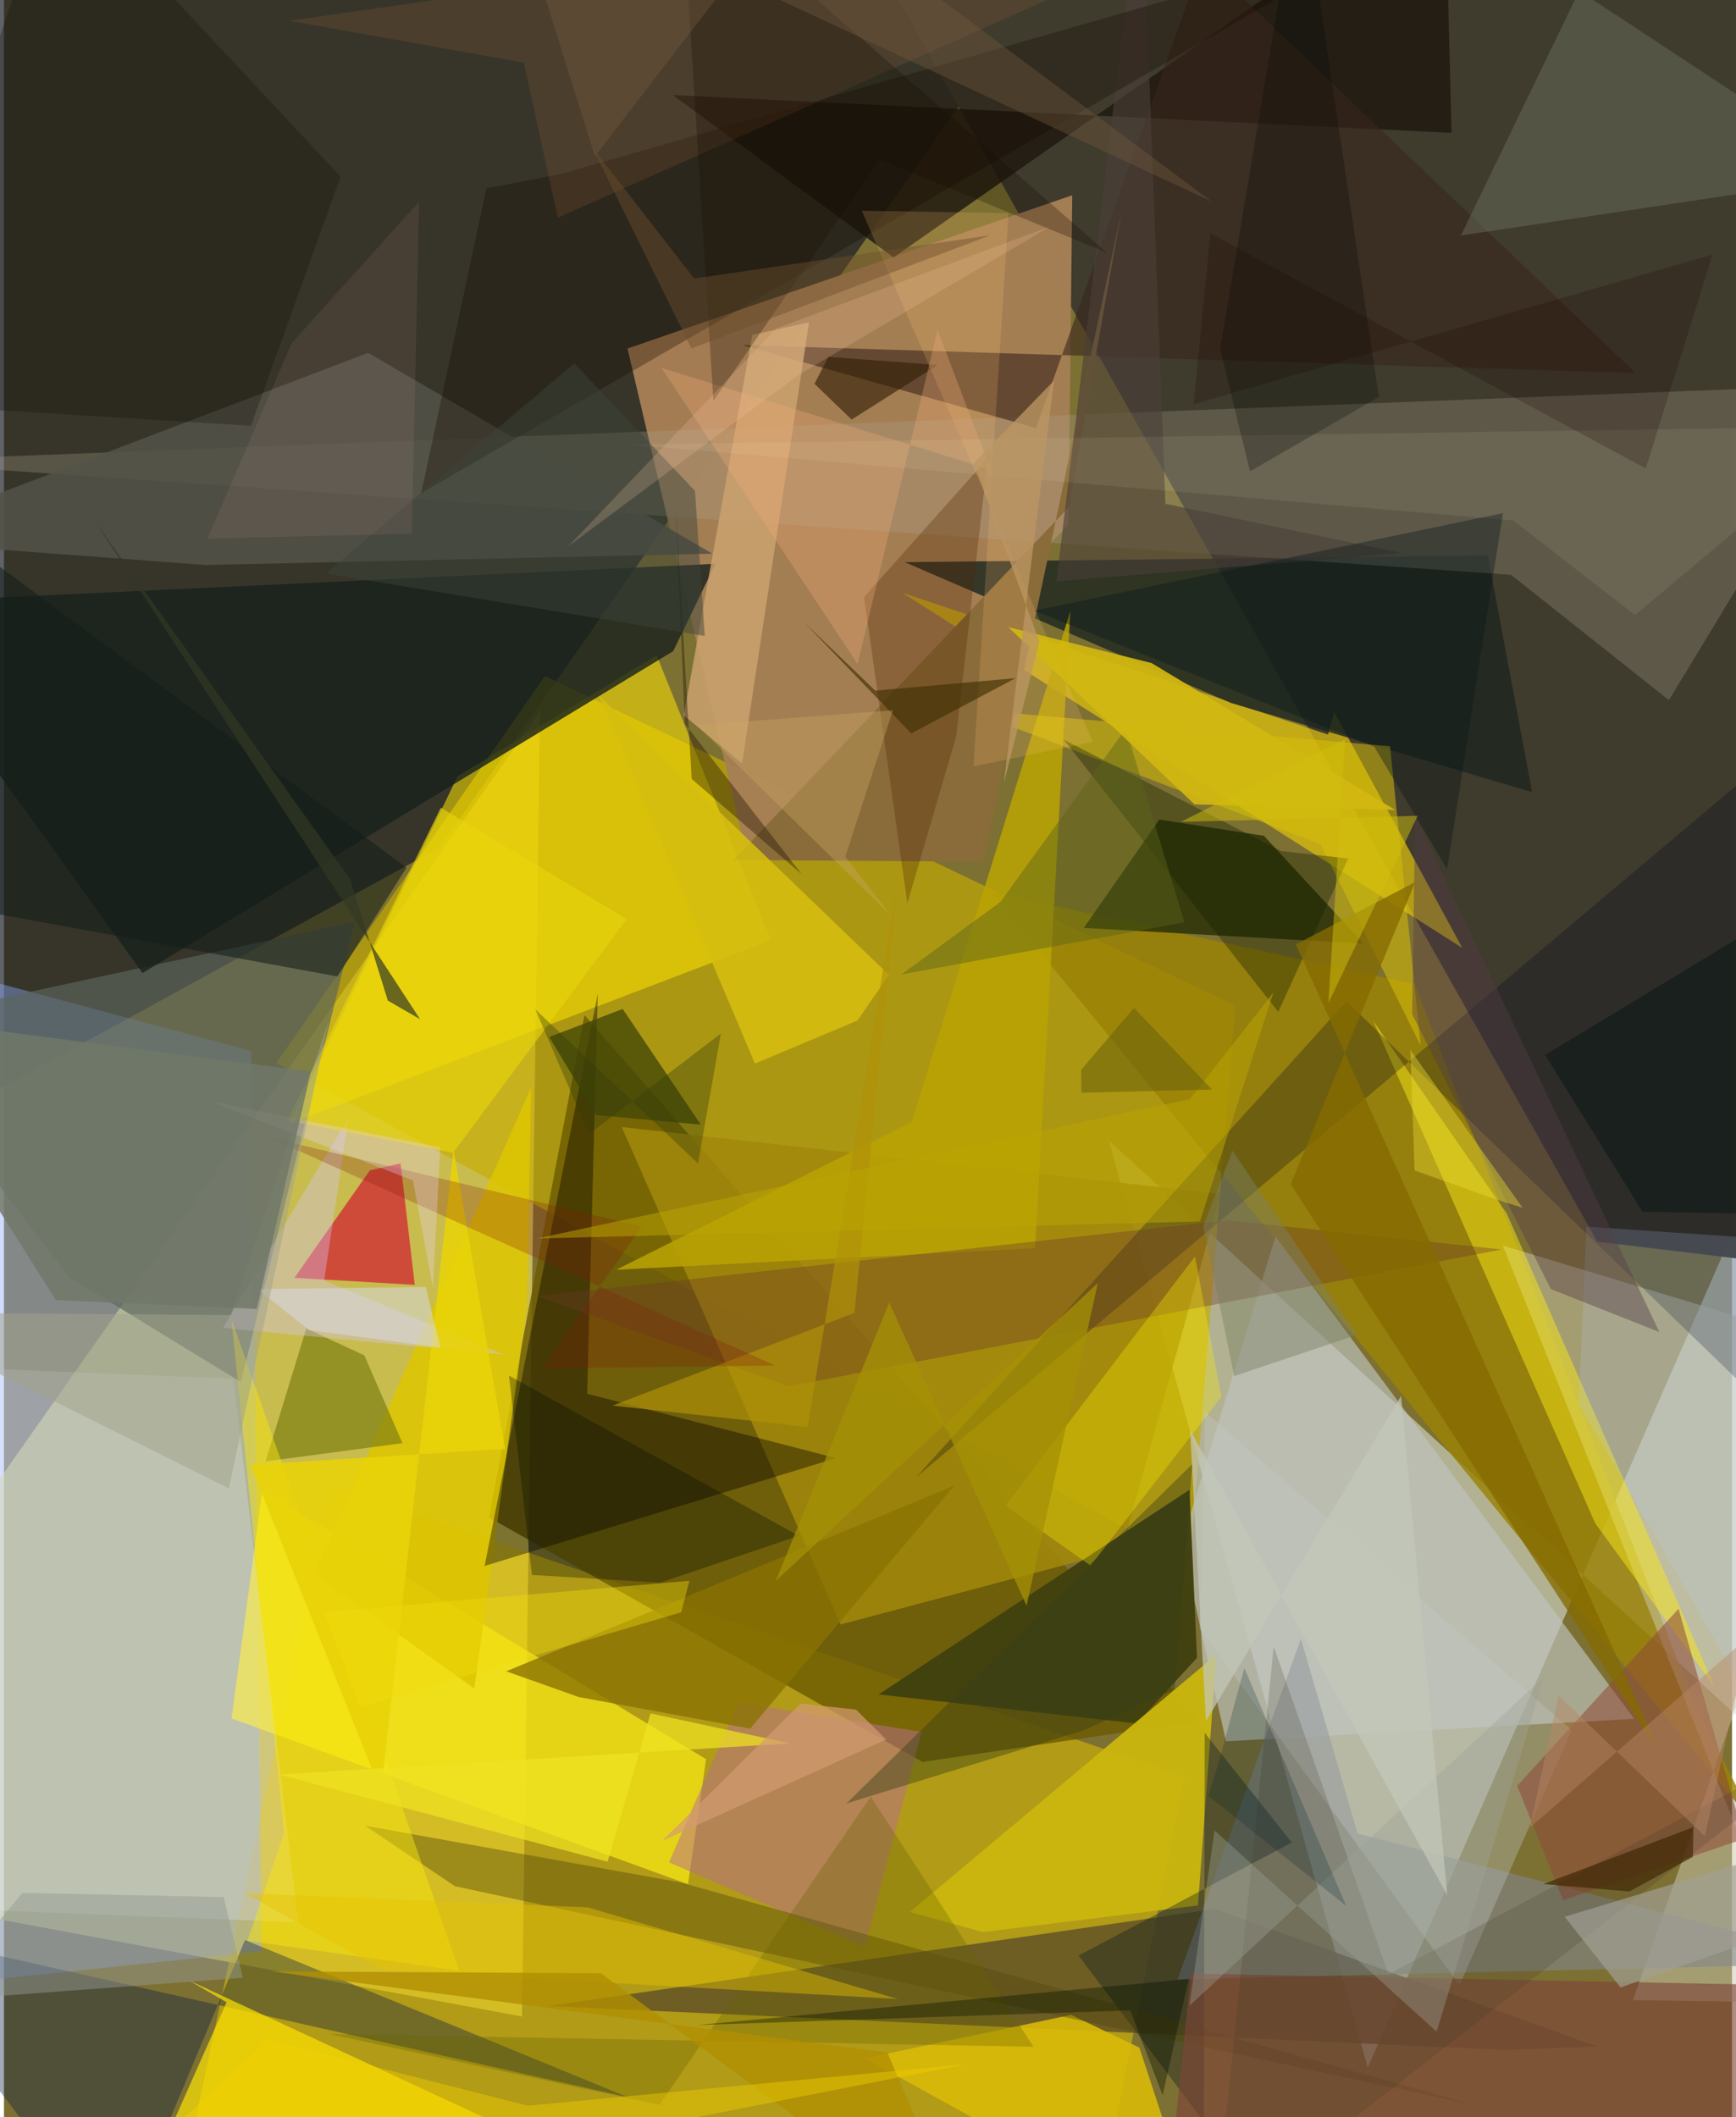 <svg xmlns="http://www.w3.org/2000/svg" width="228" height="278" viewBox="0 0 836 1024"><path fill="#7d7033" d="M0 0h836v1024H0z"/><path fill="#fef062" fill-opacity=".596" d="M250.643 975.329l8.649-631.066-291.684 414.07 5.59 165.459z"/><path fill="#181b25" fill-opacity=".686" d="M-62-47.092l49.747 579.317 222.891-122.2L499.592-2.307z"/><path fill="#dee7e1" fill-opacity=".549" d="M859.95 541.693l-200.184 458.42L534.549 551.69l358.065 327.887z"/><path fill="#403c2e" fill-opacity=".996" d="M860.308 611.327l-89.5-10.76L397.865-62h456.724z"/><path fill="#c6ab00" fill-opacity=".647" d="M573.735 756.093l22.022-269.67L261.7 326.943 131.825 514.067z"/><path fill="#dcbe00" fill-opacity=".549" d="M571.29 859.236l-33.563 167.71-445.309-.841 65.769-307.738z"/><path fill="#8eabff" fill-opacity=".412" d="M-6.78 474.497l126.394 33.815 5.089 435.473-175.123 18.343z"/><path fill="#a67f55" fill-opacity=".969" d="M301.643 168.579l215.163-74.151-1.829 159.462-156.606 155.914z"/><path fill="#6b5a01" fill-opacity=".804" d="M234.629 733.925L444.362 852.19l134.485-19.826-297.985-341.39z"/><path fill="#dfc00d" fill-opacity=".718" d="M434.725 286.79l270.78 171.674-61.973-114.122-2.975 10.93z"/><path fill="#9a8206" fill-opacity=".824" d="M849.095 885.408l-371.529-453.93 204.948 44.603 136 349.62z"/><path fill="#615227" fill-opacity=".831" d="M726.794 991.526l-463.447-21.284 322.356-46.95 185.263 66.56z"/><path fill="#1e2620" fill-opacity=".816" d="M739.276 383.125l-145.66-43.11-157.829-68.11 282.055-3.22z"/><path fill="#5b665d" fill-opacity=".663" d="M-62 495.792L31.575 617.67l83.028 50.78 55.19-222.645z"/><path fill="#aca18f" fill-opacity=".286" d="M-62 223.176l791.083 54.839 76.388 60.621L898 185.876z"/><path fill="#bec3be" fill-opacity=".663" d="M569.66 746.36l21.526 95.84 197.51-10.856-173.567-233.269z"/><path fill="#ccc9ae" fill-opacity=".51" d="M788.096 967.38l83.736 1.216-146.701-366.154L898 654.619z"/><path fill="#fee400" fill-opacity=".545" d="M315.751 316.907l-96.299 58.563-81.407 168.13 233.05-88.89z"/><path fill="#faeb16" fill-opacity=".706" d="M110.076 831.13l14.904-110.253L339.666 850.85l-8.721 60.475z"/><path fill="#17211c" fill-opacity=".8" d="M67.036 470.634L-62 291.828l406.185-19.142-20.42 42.254z"/><path fill="#a2880b" fill-opacity=".859" d="M540.755 749.59l47.87-172.148-289.769-32.338 105.915 240.603z"/><path fill="#1e1910" fill-opacity=".831" d="M430.346 124.51L697.096-62l3.2 126.24-376.714-18.268z"/><path fill="#272e06" fill-opacity=".808" d="M609.524 404.244l48.22 52.18-135.384-7.618 36.58-52.425z"/><path fill="#424210" fill-opacity=".988" d="M423.133 819.526l124.852 14.065 29.189-31.76-3.62-81.307z"/><path fill="#ddc501" fill-opacity=".851" d="M150.07 761.368l77.476 55.294 25.458-184.402 2.052-106.324z"/><path fill="#b86f8e" fill-opacity=".514" d="M416.453 941.71l27.508-104.062-88.68-14.26-33.536 77.38z"/><path fill="#041a41" fill-opacity=".369" d="M-62 932.476l363.954 81.92L116.6 938.323 54.744 1086z"/><path fill="#040000" fill-opacity=".388" d="M402.534 705.232l-170.008 52.172 54.765-276.858-5.178 193.556z"/><path fill="#e8e8fa" fill-opacity=".259" d="M110.983 666.784l31.38 262.94-166.479-6.496-25.713-262.917z"/><path fill="#cbb70d" fill-opacity=".941" d="M577.625 921.61l8.94-121.352-148.31 124.486 35.38 9.759z"/><path fill="#81868a" fill-opacity=".596" d="M896.688 949.505l-328.957 7.873 59.703-164.711 27.434 94.12z"/><path fill="#fee402" fill-opacity=".69" d="M365.496 1086L69.99 1053.344l37.706-84.927L89.3 957.763z"/><path fill="#39261b" fill-opacity=".6" d="M579.977-19.5l209.43 199.94-432.13-13.54 141.992 40.112z"/><path fill="#d2072c" fill-opacity=".624" d="M198.743 621.438l-6.87-58.722-14.839 3.315-36.515 52.028z"/><path fill="#f9e815" fill-opacity=".49" d="M727.022 586.926l100.722 229.286-57.85-79.256-107.46-243.165z"/><path fill="#00071a" fill-opacity=".271" d="M898 724.801L649.46 484.3 441.299 714.467l402.547-339.402z"/><path fill="#525348" fill-opacity=".863" d="M-62 261.342L97.689 273.28l245.029-5.49-166.52-97.137z"/><path fill="#b8a304" fill-opacity=".867" d="M515.886 295.507l-76.654 247.031-143.023 71.604 202.61-10.43z"/><path fill="#6d3828" fill-opacity=".361" d="M591.69 590.229l132.932 14.087-345.01 66.208-121.4-43.696z"/><path fill="#d9c007" fill-opacity=".525" d="M636.875 408.272l-171.551-65.294 205.237 17.973 14.827 144.85z"/><path fill="#818114" fill-opacity=".71" d="M146.265 642.527l28.08 13.005L192.8 698.01l-66.257 8.825z"/><path fill="#cca370" fill-opacity=".827" d="M362.04 161.934l27.438-6.024-32.397 213.402-28.2-23.323z"/><path fill="#daba07" fill-opacity=".886" d="M580.704 1086l-164.2-90.49 99.764-20.988 33.024 15.827z"/><path fill="#8a6b3a" d="M540.717 101.512l-66.911 315.272-120.889-.836 162.295-170.716z"/><path fill="#01131c" fill-opacity=".337" d="M580.49 1026.223l-60.608-80.38 103.147-54.689-42.158-53.047z"/><path fill="#51450d" fill-opacity=".42" d="M218.13 912.275l493.228 105.9-384.02-107.71-152.525-27.414z"/><path fill="#d5c6fd" fill-opacity=".365" d="M166.71 540.51l-11.842 78.907 87.18 35.832-136.062-13.014z"/><path fill="#737c68" fill-opacity=".392" d="M772.705-26.428L674.709-62 898 84.984l-193.16 28.93z"/><path fill="#c2c8c8" fill-opacity=".341" d="M581.13 682.984l177.311 153.764-54.284 123.412-125.712-172.506z"/><path fill="#7e4539" fill-opacity=".624" d="M562.965 1063.526L898 1017.254l-.938-56.397-322.875-6.327z"/><path fill="#444707" fill-opacity=".776" d="M337.107 543.952l-37.782-55.96-35.537 13.552 22.653 37.784z"/><path fill="#fff100" fill-opacity=".318" d="M588.914 675.586l-12.707-67.893-91.726 120.521 41.195 29.003z"/><path fill="#897302" fill-opacity=".788" d="M278.017 820.784l82.976 15.313 98.651-117.484-216.63 89.734z"/><path fill="#4a3f39" fill-opacity=".608" d="M561.878 243.67L550.352-62l-41.188 343.15 166.982-13.628z"/><path fill="#f9e80f" fill-opacity=".463" d="M135.509 886.416l-25.511-248.765L220.229 953.14l-102.418-14.447z"/><path fill="#d5be11" fill-opacity=".875" d="M428.107 471.516L412.9 493.594l-49.604 20.817-75.27-177.742z"/><path fill="#904b39" fill-opacity=".553" d="M732.038 863.754l22.29 55.282 87.549-29.679-31.76-111.28z"/><path fill="#170c00" fill-opacity=".322" d="M269.147 84.221l-35.772 6.885-31.518 147.381 463.324-267.7z"/><path fill="#502601" fill-opacity=".302" d="M416.09 288.77l20.949 148.11 23.617-80.686 15.302-134.559z"/><path fill="#131e1a" fill-opacity=".561" d="M-62 229.774l256.748 189.852-33.373 52.664L-62 431.28z"/><path fill="#b1d2ff" fill-opacity=".184" d="M761.883 678.637L898 915.43l-35.103-315.567-97.328-6.555z"/><path fill="#e8874f" fill-opacity=".114" d="M138.083 10.034L643.78-62 267.926 105.323 251.5 30.295z"/><path fill="#010d00" fill-opacity=".306" d="M244.325 665.34l11.097 96.385 61.923 3.755 67.158-22.672z"/><path fill="#e8d309" fill-opacity=".878" d="M217.514 556.271L242.46 700.81l-123.23 7.639 63.195 158.126z"/><path fill="#16110a" fill-opacity=".31" d="M25-62L162.852 85.435 119.498 205.94-62 194.75z"/><path fill="#676102" fill-opacity=".31" d="M317.161 1018.027l-159.818-34.26 340.702 6.172-78.717-120.987z"/><path fill="#162000" fill-opacity=".357" d="M512.7 357.762l105.184 53.842 32.4 3.64-33.811 74.146z"/><path fill="#553d46" fill-opacity=".42" d="M681.27 490.583l1.44-95.788L800.846 644.27l-52.492-20.776z"/><path fill="#856b00" fill-opacity=".788" d="M625.005 456.764l57.712-30.137-60.23 146.187 178.74 275.204z"/><path fill="#40372b" fill-opacity=".204" d="M669.796 954.884L898 833.448l-312.182 243.641 28.468-280.698z"/><path fill="#332006" fill-opacity=".62" d="M451.717 176.526l-52.9-3.92-6.717 13.03 17.983 17.3z"/><path fill="#ffc36e" fill-opacity=".184" d="M485.98 103.084l-16.952 267.61 57.686-11.866-111.735-256.902z"/><path fill="#5b6418" fill-opacity=".451" d="M482.097 436.21l-47.941 35.115 136.93-25.24-28.362-93.663z"/><path fill="#e6c101" fill-opacity=".439" d="M282.49 922.534l-165.91-6.848 66.4 37.132 249.384 14.038z"/><path fill="#a19f94" fill-opacity=".69" d="M755.013 927.076l27.05 34.163L898 920.64l-23.37-29.75z"/><path fill="#b09208" fill-opacity=".675" d="M388.836 690.183l-94.413-10.352 117.035-44.851 20.79-208.328z"/><path fill="#eadc30" fill-opacity=".416" d="M682.425 566.11l40.662 14.428 11.607 3.649-54.305-76.32z"/><path fill="#9ea297" fill-opacity=".376" d="M573.488 970.134l12.148-84.84L693.07 982.64l52.176-171.828z"/><path fill="#eeab76" fill-opacity=".325" d="M477.343 227.181l-25.702-67.633-38.673 161.565-94.848-143.17z"/><path fill="#d2b811" fill-opacity=".922" d="M575.95 389.05l97.137 2.709-117.9-71.065-69.342-17.38z"/><path fill="#d5dae7" fill-opacity=".51" d="M122.593 623.443l25.034 19.89 63.55 8.52-7.175-29.376z"/><path fill="#c3c7b9" fill-opacity=".722" d="M675.885 675.193l-94.377 157.226-7.725-140.822L698.23 916.604z"/><path fill="#e8d40b" fill-opacity=".635" d="M137.1 541.966l74.224-151.324 89.926 53.889-83.966 113.06z"/><path fill="#f5fecb" fill-opacity=".078" d="M898 206.22l-595.445 8.769 427.61 36.758 58.873 45.728z"/><path fill="#000806" fill-opacity=".259" d="M588.324 168.664L627.207-62l37.944 254.008-62.36 35.958z"/><path fill="#7c8065" fill-opacity=".463" d="M595.167 665.56l-14.994-72.63 14.156-36.408 60.342 89.04z"/><path fill="#efe221" fill-opacity=".733" d="M380.31 843.223l-67.507-14.515-20.776 71.727-159.031-42.174z"/><path fill="#821c0b" fill-opacity=".263" d="M373.022 660.428L128.263 550.133l180.259 43.142-48.183 68.62z"/><path fill="#1d1200" fill-opacity=".376" d="M324.945 244.907l4.473 105.203 56.485 72.697-53.19-46.052z"/><path fill="#0d1916" fill-opacity=".58" d="M792.678 586.098l95.43 1.599 4.848-166.669-147.374 89.219z"/><path fill="#091719" fill-opacity=".373" d="M725.159 248.186l-226.67 47.159 164.443 65.84L698.16 420.4z"/><path fill="#d49b73" fill-opacity=".698" d="M318.358 890.412l108.422-49.083-14.54-14.426-26.773-3.031z"/><path fill="#160e00" fill-opacity=".271" d="M533.629 122.223L423.788 77.186 343.212 193.9 327.59-57.43z"/><path fill="#ead2ff" fill-opacity=".31" d="M99.468 532.61l98.388 38.312 9.656 51.867 3.535-67.861z"/><path fill="#a2a38b" fill-opacity=".522" d="M109.797 636.084L-62 634.694l170.802 85.239 48.355-226.49z"/><path fill="#735a3f" fill-opacity=".392" d="M242.795-62L584.4 97.561 383.944-51.894 285.887 75.61z"/><path fill="#949a94" fill-opacity=".475" d="M106.345 917.576l-97.477-2.074-43.12 52.24 149.83-11.157z"/><path fill="#051200" fill-opacity=".373" d="M573.136 957.158L335.139 979.46l209.715-7.122 15.688 41.066z"/><path fill="#413004" fill-opacity=".643" d="M421.527 334.05l67.813-6.042-50.444 26.721-51.796-53.732z"/><path fill="#b18e02" fill-opacity=".808" d="M288.837 954.401l-159.6-.918 298.191 39.323L466.971 1086z"/><path fill="#3b4439" fill-opacity=".475" d="M275.953 175.785l58.346 61.65 4.747 70.15-183.382-30.247z"/><path fill="#717869" fill-opacity=".843" d="M122.368 633.086l-97.25-4.256L-62 490.894l210.447 27.426z"/><path fill="#f1db0b" fill-opacity=".412" d="M331.62 764.57l-176.954 15.162 17.785 45.821L327.6 779.811z"/><path fill="#f2aab1" fill-opacity=".09" d="M98.425 260.537l98.904-2.444 3.487-160.464-61.569 68.273z"/><path fill="#a59106" fill-opacity=".753" d="M529.18 620.6L373.416 764.544l54.855-134.55 66.436 146.577z"/><path fill="#002431" fill-opacity=".224" d="M600.047 806.752L588.7 848.697l-5.956 19.984 66.615 53.132z"/><path fill="#baa402" fill-opacity=".518" d="M614.146 479.94L578.58 590.745l-320.847 8.282 315.944-67.411z"/><path fill="#fbcca6" fill-opacity=".204" d="M384.394 181.324l-111.392 82.902 100.65-105.382 132.512-49.308z"/><path fill="#373c16" fill-opacity=".416" d="M407.49 872.302l167.395-164.157-8.509 108.88-43.935 19.794z"/><path fill="#402703" fill-opacity=".69" d="M744.715 911.274l72.586-27.564-.245 14.373-30.743 16.755z"/><path fill="#cfbd0c" fill-opacity=".506" d="M648.84 357.48l-8.113 127.594 43.186-90.503-114.528 2.933z"/><path fill="#1b0000" fill-opacity=".204" d="M794.242 226.576L583.664 112.853l-8.138 82.653 251.054-72.384z"/><path fill="#b98666" fill-opacity=".439" d="M752.11 820.049l70.739 68.08 21.26-96.616-106.015 92.56z"/><path fill="#333925" fill-opacity=".698" d="M185.703 483.945l15.597 9.014L43.833 251.92l123.643 173.306z"/><path fill="#f3d100" fill-opacity=".424" d="M20.166 1086l107.848-99.487 125.396 31.93 211.53-19.994z"/><path fill="#c8a361" fill-opacity=".404" d="M335.24 350.75l94.81-7.19-23.057 70.823 22.143 28.436z"/><path fill="#303b09" fill-opacity=".357" d="M346.827 499.867l-63.79 48.678-26.014-60.377 78.745 74.517z"/><path fill="#70502d" fill-opacity=".435" d="M332.587 168.571l-48.112-97.488 49.4 63.618 143.337-20.924z"/><path fill="#6b610e" fill-opacity=".553" d="M521.1 517.418l.178 11.101 63.213-1.534-37.836-39.532z"/><path fill="#bc9662" fill-opacity=".773" d="M500.935 310.333l-31.73-86.305 38.767-39.948-24.294 194.858z"/></svg>
